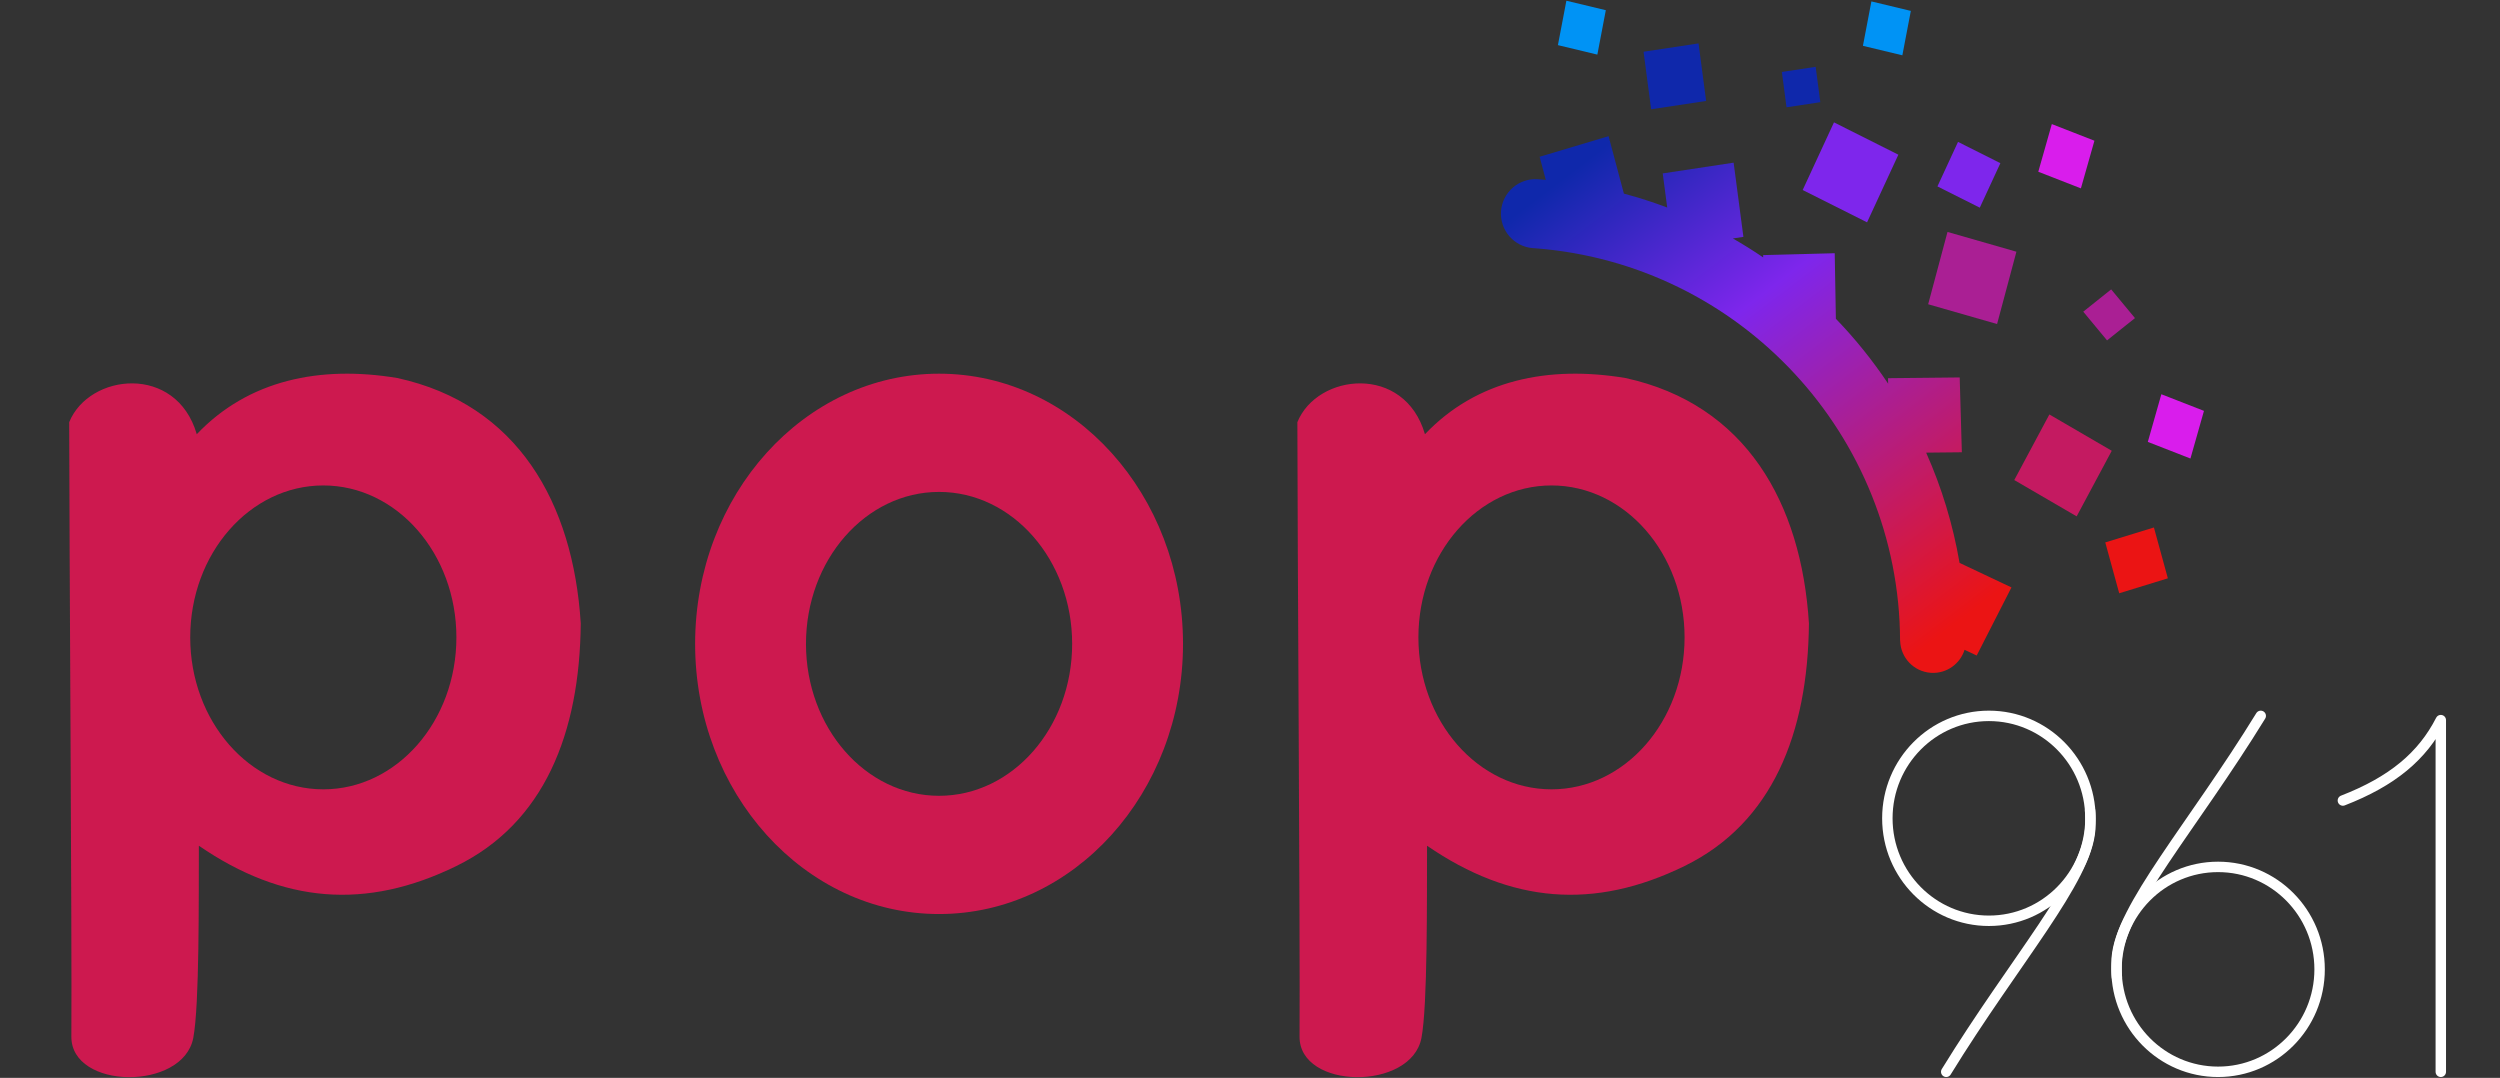 <?xml version="1.0" encoding="UTF-8" standalone="no" ?>
<!DOCTYPE svg PUBLIC "-//W3C//DTD SVG 1.1//EN" "http://www.w3.org/Graphics/SVG/1.1/DTD/svg11.dtd">
<svg width="100%" height="100%" viewBox="0 0 719 310" version="1.1" xmlns="http://www.w3.org/2000/svg" xmlns:xlink="http://www.w3.org/1999/xlink" xml:space="preserve" xmlns:serif="http://www.serif.com/" style="fill-rule:evenodd;clip-rule:evenodd;stroke-linecap:round;stroke-linejoin:round;stroke-miterlimit:1.5;">
  <rect x="0" y="0" width="719" height="310" fill="#333333" stroke="none"/>
  <g>
    <g id="_961" serif:id="961">
      <path d="M673.813,230.23c14.237,-5.531 22.854,-12.743 28.161,-23.123l0,101.145" style="fill:none;stroke:#fff;stroke-width:3px;" />
      <g>
        <path d="M559.734,308.252c19.686,-32.01 40.373,-55.152 41.419,-69.709c0.071,-0.985 0.091,-3.845 -0.045,-5.434" style="fill:none;stroke:#fff;stroke-width:3px;" />
        <ellipse cx="572.006" cy="235.35" rx="29.203" ry="29.466" style="fill:none;stroke:#fff;stroke-width:3px;" />
      </g>
      <g>
        <path d="M650.189,205.884c-19.687,32.01 -40.374,55.152 -41.42,69.709c-0.071,0.986 -0.091,3.845 0.045,5.435" style="fill:none;stroke:#fff;stroke-width:3px;" />
        <ellipse cx="637.916" cy="278.786" rx="29.203" ry="29.466" style="fill:none;stroke:#fff;stroke-width:3px;" />
      </g>
    </g>
    <g>
      <g>
        <path d="M623.478,166.323l-4.012,-14.623l-13.989,4.299l4.012,14.624l13.989,-4.3Z" style="fill:#eb1414;" />
        <path d="M597.248,148.507l10.094,-18.863l-17.942,-10.447l-10.094,18.863l17.942,10.447Z" style="fill:#c41a61;" />
        <path d="M574.359,93.193l5.563,-20.799l-19.82,-5.688l-5.563,20.798l19.82,5.689Z" style="fill:#aa1f94;" />
        <path d="M614.017,91.486l-6.846,-8.261l-8.03,6.412l6.846,8.262l8.03,-6.413Z" style="fill:#aa1f94;" />
        <path d="M536.967,63.945l9.001,-19.455l-18.515,-9.298l-9.001,19.454l18.515,9.299Z" style="fill:#7e26ec;" />
        <path d="M569.387,59.727l5.922,-12.799l-12.181,-6.118l-5.922,12.8l12.181,6.117Z" style="fill:#7e26ec;" />
        <path d="M490.682,29.031l-2.181,-16.549l-15.815,2.395l2.181,16.549l15.815,-2.395Z" style="fill:#0f28ab;" />
        <path d="M523.524,29.389l-1.341,-10.17l-9.719,1.472l1.341,10.17l9.719,-1.472Z" style="fill:#0f28ab;" />
        <path d="M442.336,51.55l0,-0.001c0.746,0.054 1.49,0.113 2.232,0.179l-1.769,-6.642l19.831,-5.924l4.401,16.519c4.246,1.133 8.403,2.471 12.461,4.002l-1.293,-9.811l20.393,-3.089l2.813,21.34l-3.031,0.46c2.984,1.708 5.893,3.529 8.723,5.456l-0.012,-0.668l20.583,-0.541l0.332,18.848c5.554,5.758 10.589,12.013 15.038,18.683l-0.045,-1.589l20.619,-0.218l0.617,21.521l-10.268,0.108c4.456,10.008 7.717,20.643 9.61,31.708l14.926,7.054l-9.997,19.587l-3.489,-1.649c-1.265,4.042 -5.142,6.858 -9.533,6.631l-0.002,0.002l-0.003,-0.002c-0.062,-0.004 -0.123,-0.007 -0.185,-0.012c-4.866,-0.348 -8.614,-4.319 -8.794,-9.085c-0.018,-0.097 -0.027,-0.191 -0.028,-0.281c-0.253,-58.683 -45.661,-108.247 -105.081,-112.743c-0.157,-0.004 -0.314,-0.012 -0.472,-0.023c-5.476,-0.392 -9.605,-5.151 -9.213,-10.621c0.392,-5.469 5.156,-9.591 10.632,-9.199l0.004,0Z" style="fill:url(#_Linear1);" />
      </g>
      <path d="M459.397,15.705l2.437,-12.77l-11.341,-2.726l-2.437,12.771l11.341,2.725Z" style="fill:#0093f5;" />
      <path d="M547.117,15.906l2.438,-12.771l-11.341,-2.726l-2.438,12.771l11.341,2.726Z" style="fill:#0093f5;" />
      <path d="M629.971,131.874l3.89,-13.707l-12.257,-4.784l-3.891,13.707l12.258,4.784Z" style="fill:#d91dec;" />
      <path d="M598.468,54.176l3.89,-13.707l-12.257,-4.784l-3.89,13.707l12.257,4.784Z" style="fill:#d91dec;" />
    </g>
    <g>
      <path d="M373.125,121.422c0,31.564 0.813,148.166 0.624,176.681c-0.101,15.349 32.137,15.678 35.061,0.408c1.796,-9.383 1.55,-40.124 1.608,-55.28c24.153,16.575 48.061,18.569 74.066,5.832c25.236,-12.339 35.476,-38.148 35.766,-69.796c-2.18,-34.66 -18.16,-62.992 -52.755,-70.547c-22.175,-3.69 -42.827,0.537 -57.677,16.16c-5.892,-20.268 -30.961,-17.564 -36.693,-3.458Zm73.084,18.192c21.125,0 38.275,19.581 38.275,43.7c0,24.118 -17.15,43.7 -38.275,43.7c-21.126,0 -38.276,-19.582 -38.276,-43.7c0,-24.119 17.15,-43.7 38.276,-43.7Z" style="fill:#cd194f;" />
      <path d="M270.076,107.471c38.722,0 70.159,34.818 70.159,77.703c0,42.886 -31.437,77.703 -70.159,77.703c-38.721,0 -70.158,-34.817 -70.158,-77.703c0,-42.885 31.437,-77.703 70.158,-77.703Zm0,34.003c21.126,0 38.276,19.582 38.276,43.7c0,24.119 -17.15,43.7 -38.276,43.7c-21.125,0 -38.275,-19.581 -38.275,-43.7c0,-24.118 17.15,-43.7 38.275,-43.7Z" style="fill:#cd194f;" />
      <path d="M19.901,121.422c0,31.564 0.813,148.166 0.624,176.681c-0.101,15.349 32.137,15.678 35.061,0.408c1.796,-9.383 1.55,-40.124 1.608,-55.28c24.153,16.575 48.061,18.569 74.067,5.832c25.235,-12.339 35.475,-38.148 35.765,-69.796c-2.18,-34.66 -18.16,-62.992 -52.755,-70.547c-22.175,-3.69 -42.827,0.537 -57.677,16.16c-5.892,-20.268 -30.961,-17.564 -36.693,-3.458Zm73.084,18.192c21.125,0 38.276,19.581 38.276,43.7c0,24.118 -17.151,43.7 -38.276,43.7c-21.125,0 -38.276,-19.582 -38.276,-43.7c0,-24.119 17.151,-43.7 38.276,-43.7Z" style="fill:#cd194f;" />
    </g>
  </g>
  <defs>
    <linearGradient id="_Linear1" x1="0" y1="0" x2="1" y2="0" gradientUnits="userSpaceOnUse" gradientTransform="matrix(-102.646,-135.942,147.2,-111.147,563.836,178.436)">
      <stop offset="0" style="stop-color:#eb1414;stop-opacity:1" />
      <stop offset="0.64" style="stop-color:#7e26ec;stop-opacity:1" />
      <stop offset="1" style="stop-color:#0f28ab;stop-opacity:1" />
    </linearGradient>
  </defs>
</svg>
